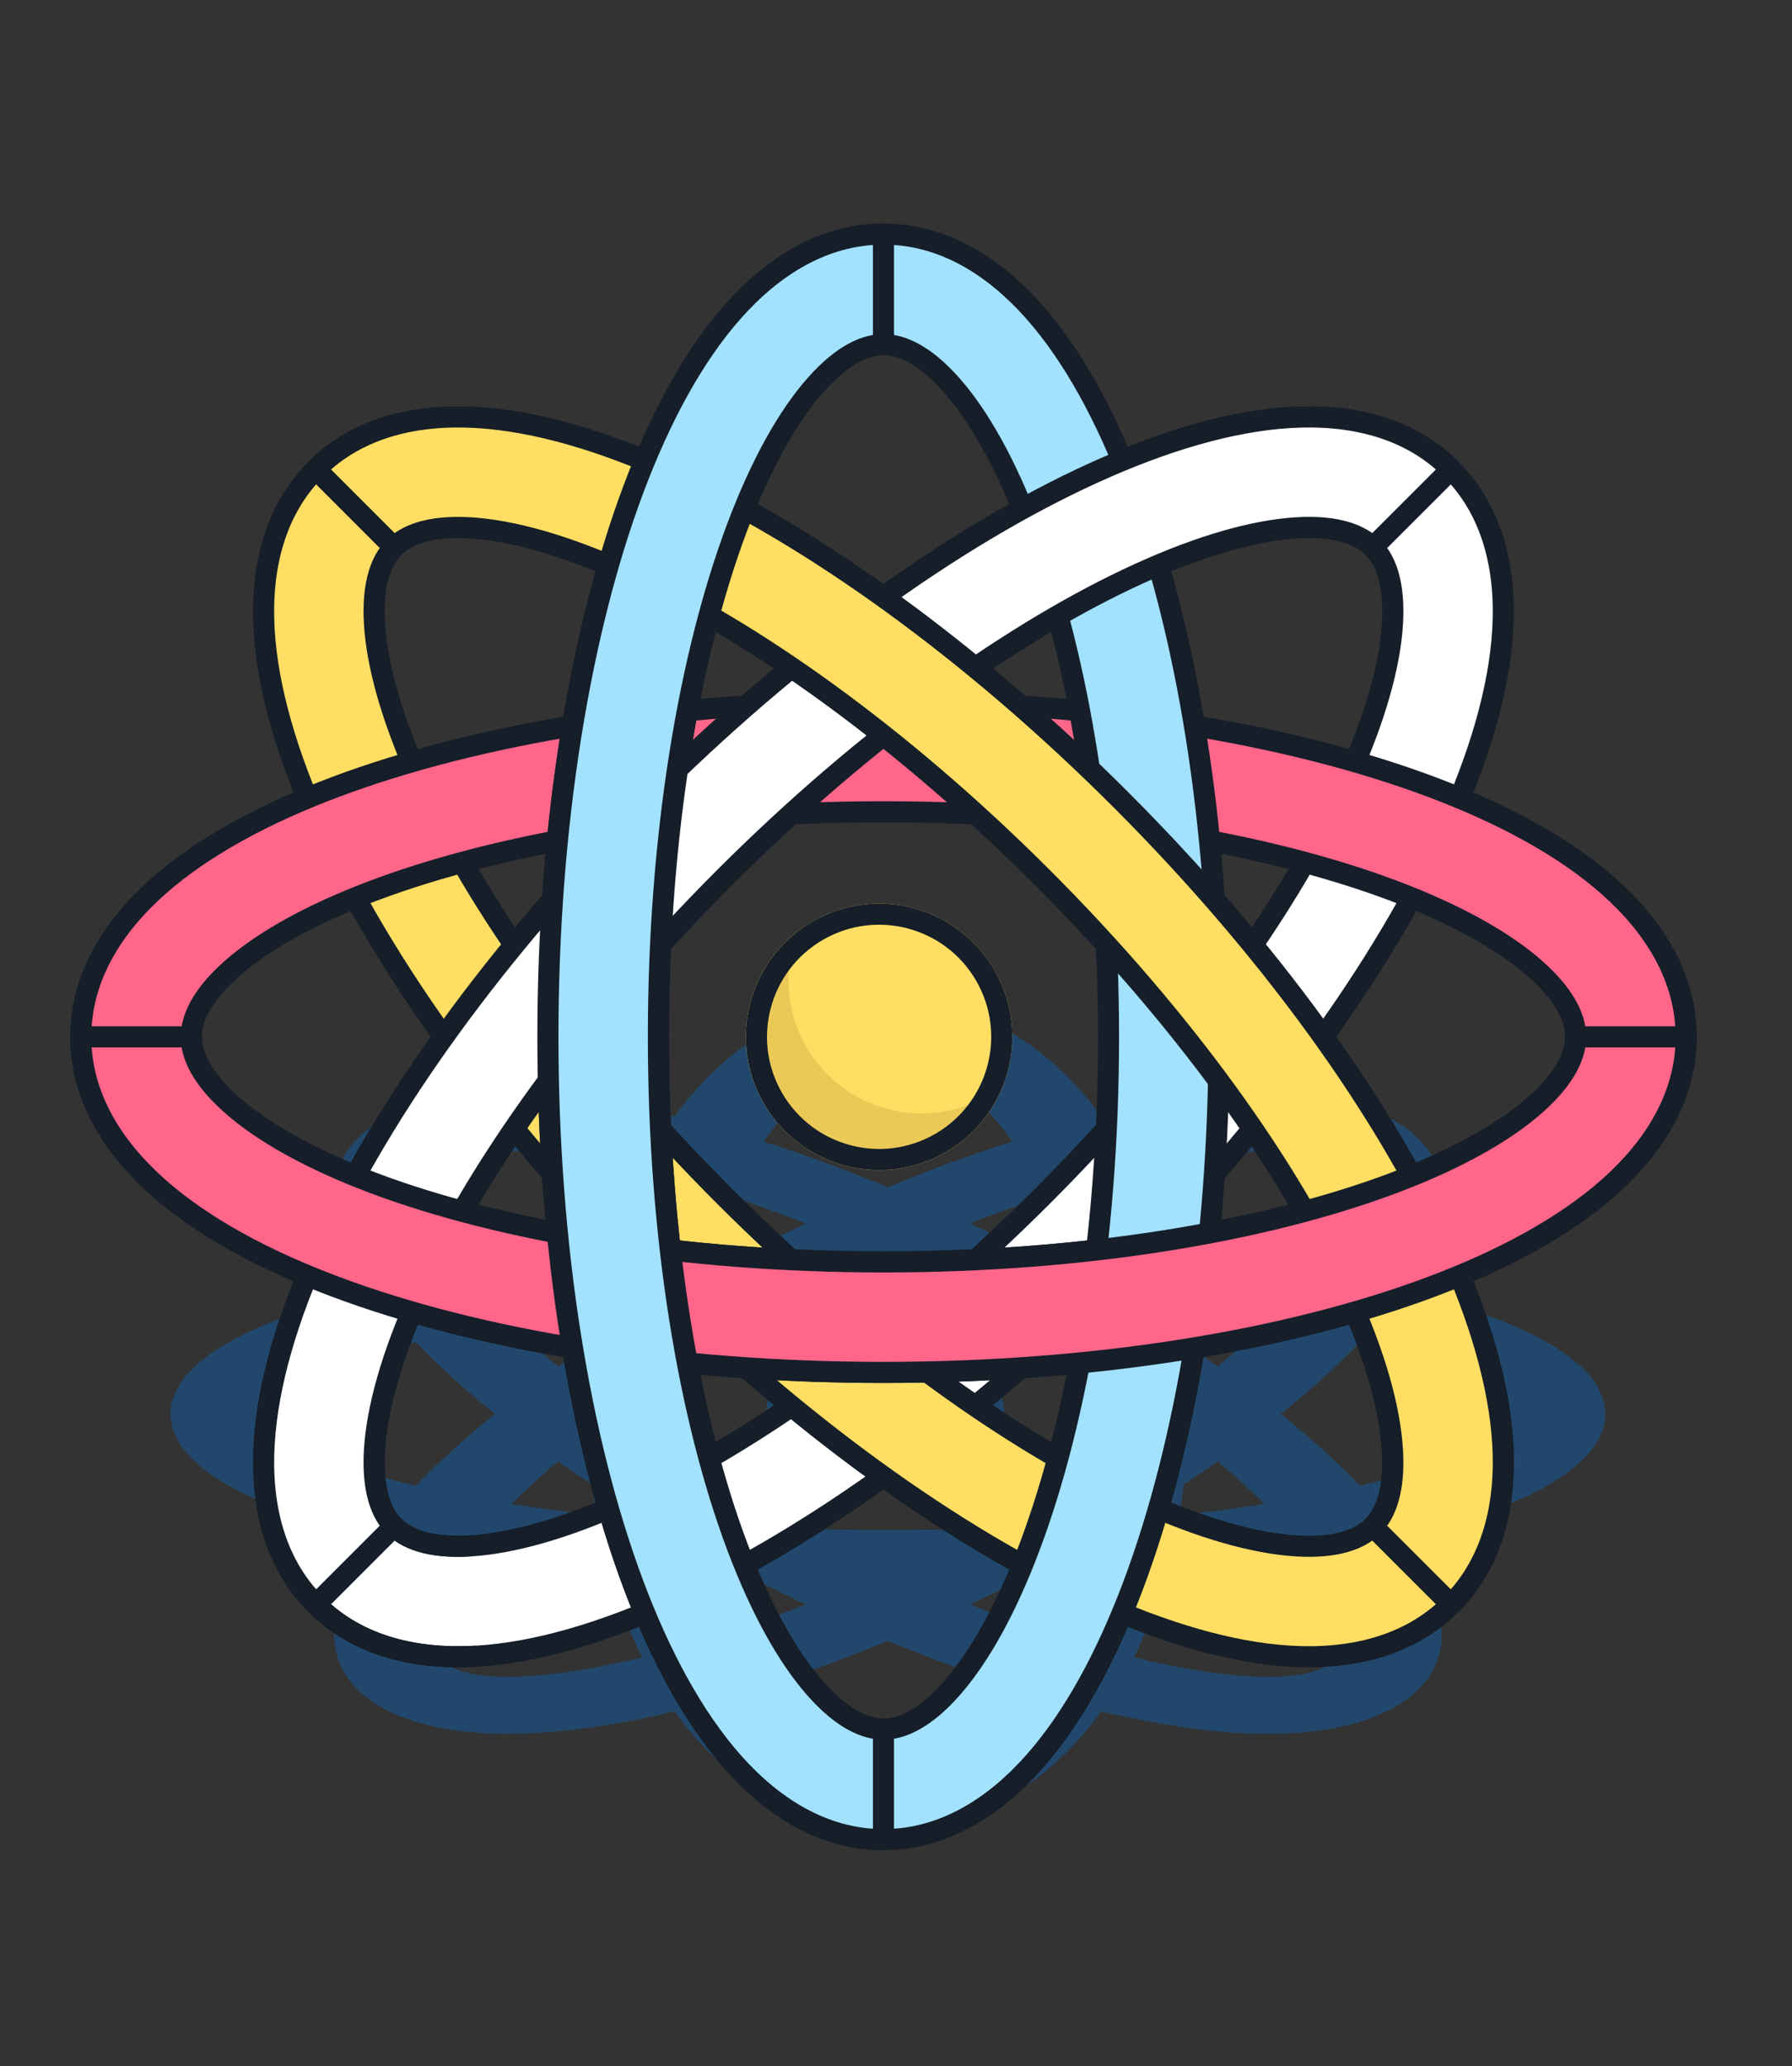 <svg width="85" height="98" viewBox="0 0 85 98" fill="none" xmlns="http://www.w3.org/2000/svg">
    <rect x="0" y="0" width="85" height="98" fill="#333333" stroke="none"/>
    <g clip-path="url(#clip0_73_8825)">
        <g opacity="0.35">
            <path fill-rule="evenodd" clip-rule="evenodd"
                d="M36.534 66.145C36.231 66.797 36.294 67.456 36.648 68.05C36.944 68.544 37.443 68.993 38.103 69.355C38.763 69.717 39.585 69.992 40.526 70.137C41.809 70.335 43.106 70.262 44.236 69.978C45.759 69.596 46.977 68.831 47.44 67.832C48.247 66.094 46.46 64.307 43.448 63.841C42.028 63.621 40.589 63.735 39.38 64.098C38.026 64.506 36.96 65.227 36.534 66.145Z"
                fill="#006FD6" />
            <path fill-rule="evenodd" clip-rule="evenodd"
                d="M35.741 84.814C37.417 85.906 39.567 86.707 42.117 86.707C44.668 86.707 46.818 85.906 48.494 84.814C49.946 83.869 51.193 82.616 52.236 81.167C54.748 81.766 57.165 82.143 59.349 82.219C60.926 82.273 62.494 82.172 63.889 81.834C64.725 81.632 65.5 81.344 66.176 80.954C67.98 79.912 68.519 78.469 68.367 77.012C68.236 75.751 67.583 74.356 66.546 72.906C69.056 72.304 71.226 71.584 72.864 70.746C74.755 69.778 76.142 68.537 76.142 67.064C76.142 65.592 74.755 64.351 72.864 63.383C72.365 63.128 71.817 62.883 71.224 62.65C70.844 62.5 70.447 62.355 70.032 62.215C68.971 61.855 67.801 61.524 66.546 61.223C67.583 59.773 68.236 58.378 68.367 57.117C68.519 55.66 67.98 54.217 66.176 53.175C65.533 52.804 64.802 52.526 64.012 52.325C62.587 51.963 60.973 51.854 59.349 51.91C57.165 51.986 54.748 52.363 52.236 52.962C51.193 51.513 49.946 50.26 48.494 49.315C48.075 49.042 47.626 48.787 47.149 48.559C46.579 48.285 45.968 48.05 45.318 47.865C44.337 47.585 43.268 47.422 42.117 47.422C39.567 47.422 37.417 48.223 35.741 49.315C34.289 50.26 33.042 51.513 31.999 52.962C29.487 52.363 27.07 51.986 24.886 51.91C22.363 51.823 19.862 52.134 18.059 53.175C16.481 54.087 15.87 55.306 15.844 56.572C15.841 56.753 15.849 56.935 15.868 57.117C15.999 58.378 16.652 59.773 17.689 61.223C15.179 61.825 13.009 62.545 11.371 63.383C9.48 64.351 8.093 65.592 8.093 67.064C8.093 68.537 9.481 69.778 11.372 70.746C13.009 71.584 15.179 72.304 17.689 72.906C16.652 74.356 15.999 75.751 15.867 77.012C15.716 78.469 16.255 79.912 18.059 80.954C19.862 81.995 22.363 82.306 24.886 82.219C27.07 82.143 29.487 81.766 31.999 81.167C33.042 82.616 34.289 83.869 35.741 84.814ZM61.712 54.714C62.034 54.769 62.298 54.841 62.514 54.923C62.649 54.974 62.765 55.03 62.864 55.087C63.381 55.385 63.798 55.941 63.692 56.954C63.598 57.863 63.087 59.006 62.114 60.334C60.014 59.983 57.728 59.687 55.299 59.455C54.897 58.052 54.385 56.733 53.776 55.521C56.076 54.959 58.056 54.664 59.63 54.609C60.508 54.579 61.187 54.624 61.712 54.714ZM19.734 70.468C17.42 69.926 15.658 69.326 14.479 68.723C13.163 68.049 12.777 67.486 12.777 67.064C12.777 66.643 13.163 66.079 14.479 65.406C15.658 64.802 17.42 64.203 19.734 63.661C20.789 64.766 22.043 65.909 23.476 67.064C22.043 68.22 20.788 69.362 19.734 70.468ZM26.467 64.816C25.655 64.128 24.919 63.453 24.264 62.795C25.533 62.598 26.88 62.421 28.296 62.266C28.215 62.741 28.146 63.222 28.089 63.71C27.532 64.078 26.991 64.447 26.467 64.816ZM36.307 58.966C35.462 58.998 34.628 59.038 33.806 59.085C34.074 58.268 34.381 57.49 34.722 56.758C35.861 57.136 37.031 57.561 38.222 58.029C37.583 58.332 36.944 58.644 36.307 58.966ZM42.117 56.303C40.115 55.475 38.137 54.751 36.222 54.142C37.16 52.806 38.199 51.789 39.245 51.108C40.411 50.349 41.387 50.126 42.117 50.126C42.483 50.126 42.909 50.182 43.39 50.333C43.645 50.413 43.916 50.519 44.201 50.658C44.453 50.782 44.716 50.93 44.99 51.108C46.036 51.789 47.074 52.806 48.013 54.142C46.098 54.751 44.12 55.475 42.117 56.303ZM63.692 77.175C63.798 78.188 63.381 78.744 62.864 79.042C62.38 79.321 61.503 79.55 59.95 79.528C59.846 79.526 59.74 79.523 59.63 79.52C58.056 79.465 56.076 79.17 53.777 78.608C54.385 77.396 54.897 76.077 55.299 74.674C57.728 74.442 60.014 74.146 62.114 73.795C63.087 75.123 63.598 76.266 63.692 77.175ZM24.605 54.609C22.85 54.548 21.887 54.789 21.37 55.087C20.854 55.385 20.437 55.941 20.543 56.954C20.637 57.863 21.148 59.006 22.121 60.334C24.221 59.983 26.507 59.687 28.936 59.455C29.339 58.052 29.851 56.733 30.459 55.521C28.159 54.959 26.178 54.664 24.605 54.609ZM32.578 67.065C32.578 67.831 32.61 68.585 32.671 69.323C33.532 69.87 34.433 70.416 35.372 70.959C36.311 71.501 37.257 72.021 38.204 72.518C39.483 72.553 40.79 72.571 42.118 72.571C43.446 72.571 44.752 72.553 46.031 72.518C46.978 72.021 47.924 71.501 48.863 70.959C49.802 70.416 50.703 69.871 51.564 69.324C51.625 68.585 51.657 67.831 51.657 67.064C51.657 66.298 51.625 65.544 51.564 64.805C50.703 64.258 49.802 63.713 48.863 63.17C47.924 62.628 46.978 62.108 46.03 61.611C44.752 61.576 43.446 61.557 42.118 61.557C40.79 61.557 39.483 61.576 38.205 61.611C37.257 62.108 36.311 62.628 35.372 63.17C34.433 63.713 33.532 64.258 32.671 64.805C32.61 65.544 32.578 66.298 32.578 67.065ZM27.469 70.005C27.129 69.775 26.794 69.544 26.467 69.313C25.655 70.001 24.919 70.676 24.264 71.334C25.533 71.531 26.88 71.708 28.296 71.863C28.215 71.388 28.146 70.907 28.089 70.419C27.88 70.281 27.674 70.143 27.469 70.005ZM38.222 76.1C37.583 75.797 36.944 75.485 36.306 75.163C35.462 75.13 34.628 75.09 33.805 75.043C34.073 75.861 34.381 76.639 34.722 77.371C35.861 76.993 37.031 76.568 38.222 76.1ZM42.117 77.826C43.87 78.55 45.603 79.195 47.292 79.753C47.533 79.832 47.773 79.91 48.013 79.987C47.074 81.323 46.036 82.34 44.99 83.021C43.824 83.78 42.848 84.003 42.117 84.003C41.387 84.003 40.411 83.78 39.245 83.021C38.199 82.34 37.16 81.323 36.222 79.987C38.137 79.378 40.115 78.654 42.117 77.826ZM50.429 59.085C50.161 58.268 49.854 57.49 49.513 56.758C48.374 57.136 47.204 57.561 46.013 58.029C46.652 58.332 47.291 58.644 47.928 58.966C48.773 58.998 49.607 59.038 50.429 59.085ZM71.458 67.064C71.458 66.643 71.072 66.079 69.757 65.406C69.302 65.173 68.76 64.941 68.134 64.713C67.136 64.348 65.923 63.994 64.501 63.661C63.446 64.766 62.192 65.909 60.759 67.064C62.192 68.221 63.446 69.363 64.501 70.468C66.816 69.926 68.577 69.326 69.757 68.723C71.072 68.049 71.458 67.486 71.458 67.064ZM46.013 76.1C46.652 75.797 47.291 75.485 47.928 75.163C48.773 75.13 49.607 75.09 50.429 75.043C50.161 75.861 49.854 76.639 49.513 77.371C48.374 76.993 47.204 76.568 46.013 76.1ZM57.768 69.313C57.244 69.682 56.703 70.051 56.146 70.419C56.089 70.907 56.02 71.388 55.939 71.863C57.355 71.708 58.702 71.531 59.971 71.334C59.315 70.676 58.58 70.001 57.768 69.313ZM59.971 62.795C58.702 62.598 57.355 62.421 55.939 62.266C56.02 62.741 56.089 63.222 56.146 63.71C56.703 64.078 57.244 64.447 57.768 64.816C58.58 64.128 59.316 63.453 59.971 62.795ZM28.936 74.674C29.338 76.077 29.851 77.396 30.459 78.608C28.159 79.17 26.178 79.465 24.605 79.52C22.85 79.581 21.887 79.34 21.37 79.042C20.854 78.744 20.437 78.188 20.543 77.175C20.637 76.266 21.148 75.123 22.121 73.795C24.221 74.146 26.507 74.442 28.936 74.674Z"
                fill="#006FD6" />
        </g>
        <path fill-rule="evenodd" clip-rule="evenodd"
            d="M29.742 71.166C35.627 68.491 42.694 63.484 49.454 56.725C56.213 49.965 61.219 42.898 63.894 37.013C65.236 34.061 65.931 31.539 66.049 29.579C66.167 27.616 65.7 26.538 65.122 25.96C64.544 25.382 63.466 24.916 61.503 25.034C59.544 25.151 57.021 25.846 54.069 27.188C48.184 29.863 41.117 34.869 34.357 41.629C27.598 48.388 22.592 55.456 19.917 61.34C18.575 64.292 17.88 66.815 17.762 68.774C17.644 70.738 18.111 71.816 18.689 72.393C19.267 72.971 20.345 73.438 22.308 73.32C24.268 73.202 26.79 72.507 29.742 71.166ZM22.623 78.551C19.799 78.721 17.001 78.118 14.983 76.099C12.965 74.081 12.361 71.283 12.531 68.46C12.701 65.632 13.652 62.458 15.146 59.172C18.142 52.581 23.565 45.009 30.651 37.923C37.738 30.837 45.309 25.413 51.901 22.417C55.187 20.923 58.361 19.972 61.188 19.802C64.012 19.633 66.81 20.236 68.828 22.254C70.846 24.273 71.45 27.071 71.28 29.894C71.11 32.721 70.159 35.896 68.665 39.182C65.67 45.773 60.246 53.345 53.16 60.431C46.073 67.517 38.502 72.941 31.911 75.937C28.625 77.43 25.45 78.381 22.623 78.551Z"
            fill="white" stroke="#151E29" stroke-linejoin="round" />
        <path fill-rule="evenodd" clip-rule="evenodd"
            d="M19.916 37.013C22.591 42.898 27.598 49.965 34.357 56.725C41.116 63.484 48.184 68.49 54.069 71.165C57.02 72.507 59.543 73.202 61.502 73.32C63.466 73.438 64.544 72.971 65.122 72.393C65.7 71.815 66.166 70.737 66.048 68.774C65.93 66.814 65.236 64.292 63.894 61.34C61.219 55.455 56.213 48.388 49.453 41.628C42.694 34.869 35.626 29.863 29.741 27.188C26.79 25.846 24.267 25.151 22.308 25.034C20.344 24.915 19.266 25.382 18.688 25.96C18.111 26.538 17.644 27.616 17.762 29.579C17.88 31.539 18.574 34.061 19.916 37.013ZM12.53 29.894C12.361 27.07 12.964 24.272 14.982 22.254C17.001 20.236 19.799 19.632 22.622 19.802C25.449 19.972 28.624 20.923 31.91 22.416C38.501 25.413 46.073 30.836 53.159 37.922C60.245 45.009 65.669 52.58 68.665 59.172C70.159 62.458 71.11 65.632 71.28 68.46C71.449 71.283 70.846 74.081 68.828 76.099C66.809 78.117 64.011 78.721 61.188 78.551C58.361 78.381 55.186 77.43 51.9 75.936C45.309 72.941 37.737 67.517 30.651 60.431C23.565 53.344 18.141 45.773 15.145 39.182C13.651 35.895 12.7 32.721 12.53 29.894Z"
            fill="#FFDE63" stroke="#151E29" stroke-linejoin="round" />
        <circle cx="41.699" cy="49.176" r="6.317" transform="rotate(60 41.699 49.176)"
            fill="#FFDE63" />
        <path opacity="0.5" fill-rule="evenodd" clip-rule="evenodd"
            d="M38.248 49.649C39.992 52.67 43.856 53.706 46.877 51.961C47.123 51.819 47.356 51.663 47.576 51.494C47.071 52.777 46.144 53.904 44.857 54.648C41.836 56.392 37.972 55.357 36.228 52.335C34.625 49.56 35.368 46.074 37.842 44.172C37.161 45.902 37.246 47.914 38.248 49.649Z"
            fill="#D9B54A" />
        <circle cx="41.699" cy="49.176" r="5.817" transform="rotate(60 41.699 49.176)"
            stroke="#151E29" />
        <path fill-rule="evenodd" clip-rule="evenodd"
            d="M66.055 42.229C60.002 39.96 51.465 38.502 41.905 38.502C32.346 38.502 23.809 39.96 17.756 42.229C14.72 43.368 12.445 44.66 10.976 45.962C9.504 47.267 9.072 48.36 9.072 49.177C9.072 49.994 9.504 51.086 10.976 52.391C12.445 53.693 14.72 54.986 17.756 56.124C23.809 58.394 32.346 59.852 41.905 59.852C51.465 59.852 60.002 58.394 66.055 56.124C69.091 54.986 71.366 53.693 72.835 52.391C74.306 51.086 74.739 49.994 74.739 49.177C74.739 48.36 74.306 47.267 72.835 45.962C71.366 44.66 69.091 43.368 66.055 42.229ZM76.311 42.041C78.428 43.917 79.98 46.323 79.98 49.177C79.98 52.031 78.428 54.436 76.311 56.313C74.192 58.192 71.275 59.764 67.895 61.032C61.116 63.574 51.927 65.092 41.905 65.092C31.884 65.092 22.695 63.574 15.916 61.032C12.536 59.764 9.619 58.192 7.499 56.313C5.383 54.436 3.831 52.031 3.831 49.177C3.831 46.323 5.383 43.917 7.499 42.041C9.619 40.162 12.536 38.59 15.916 37.322C22.695 34.78 31.884 33.261 41.905 33.261C51.927 33.261 61.116 34.78 67.895 37.322C71.275 38.59 74.192 40.162 76.311 42.041Z"
            fill="#FF668A" stroke="#151E29" stroke-linejoin="round" />
        <path fill-rule="evenodd" clip-rule="evenodd"
            d="M48.852 73.326C51.122 67.274 52.58 58.736 52.58 49.177C52.58 39.618 51.122 31.08 48.852 25.028C47.714 21.992 46.422 19.717 45.119 18.248C43.814 16.776 42.722 16.344 41.905 16.344C41.088 16.344 39.996 16.776 38.691 18.248C37.388 19.717 36.096 21.992 34.958 25.028C32.688 31.08 31.23 39.618 31.23 49.177C31.23 58.736 32.688 67.274 34.958 73.326C36.096 76.362 37.388 78.637 38.691 80.106C39.996 81.578 41.088 82.01 41.905 82.01C42.722 82.01 43.814 81.578 45.119 80.106C46.422 78.637 47.714 76.362 48.852 73.326ZM49.041 83.583C47.164 85.699 44.759 87.251 41.905 87.251C39.051 87.251 36.645 85.699 34.769 83.583C32.89 81.464 31.318 78.547 30.05 75.167C27.508 68.388 25.989 59.198 25.989 49.177C25.989 39.156 27.508 29.966 30.05 23.187C31.318 19.808 32.89 16.89 34.769 14.771C36.645 12.655 39.051 11.103 41.905 11.103C44.759 11.103 47.164 12.655 49.041 14.771C50.92 16.89 52.492 19.808 53.76 23.187C56.302 29.966 57.821 39.156 57.821 49.177C57.821 59.198 56.302 68.388 53.76 75.167C52.492 78.547 50.92 81.464 49.041 83.583Z"
            fill="#A3E2FF" stroke="#151E29" stroke-linejoin="round" />
        <path
            d="M65.122 25.96C64.544 25.382 63.466 24.915 61.503 25.033C59.543 25.151 57.021 25.846 54.069 27.188C48.184 29.863 41.117 34.869 34.357 41.628C27.598 48.388 22.591 55.455 19.916 61.34C18.575 64.292 17.88 66.814 17.762 68.774C17.644 70.737 18.111 71.815 18.689 72.393L14.983 76.099C12.964 74.081 12.361 71.282 12.531 68.459C12.701 65.632 13.652 62.458 15.145 59.171C18.141 52.58 23.565 45.009 30.651 37.922C37.737 30.836 45.309 25.412 51.9 22.416C55.186 20.923 58.361 19.972 61.188 19.802C64.011 19.632 66.809 20.236 68.828 22.254L65.122 25.96Z"
            fill="white" />
        <path
            d="M18.689 72.393C18.111 71.815 17.644 70.737 17.762 68.774C17.88 66.814 18.575 64.292 19.916 61.34C22.591 55.455 27.598 48.388 34.357 41.628C41.117 34.869 48.184 29.863 54.069 27.188C57.021 25.846 59.543 25.151 61.503 25.033C63.466 24.915 64.544 25.382 65.122 25.96L68.828 22.254C66.809 20.236 64.011 19.632 61.188 19.802C58.361 19.972 55.186 20.923 51.9 22.416C45.309 25.412 37.737 30.836 30.651 37.922C23.565 45.009 18.141 52.58 15.145 59.171C13.652 62.458 12.701 65.632 12.531 68.459C12.361 71.282 12.964 74.081 14.983 76.099M18.689 72.393C19.267 72.971 20.344 73.438 22.308 73.32M18.689 72.393L14.983 76.099M14.983 76.099C17.001 78.117 19.799 78.721 22.622 78.551"
            stroke="#151E29" stroke-linejoin="round" />
        <path
            d="M65.122 72.394C65.7 71.816 66.166 70.738 66.048 68.774C65.93 66.815 65.236 64.292 63.894 61.34C61.219 55.456 56.213 48.388 49.453 41.629C42.694 34.869 35.626 29.863 29.741 27.188C26.79 25.846 24.267 25.152 22.308 25.034C20.344 24.916 19.266 25.383 18.689 25.96L14.983 22.254C17.001 20.236 19.799 19.633 22.622 19.802C25.45 19.972 28.624 20.923 31.91 22.417C38.501 25.413 46.073 30.837 53.159 37.923C60.245 45.009 65.669 52.581 68.665 59.172C70.159 62.458 71.11 65.633 71.28 68.46C71.449 71.283 70.846 74.081 68.828 76.099L65.122 72.394Z"
            fill="#FFDE63" stroke="#151E29" stroke-linejoin="round" />
        <path
            d="M9.072 49.177C9.072 49.994 9.504 51.086 10.976 52.391C12.445 53.693 14.72 54.986 17.756 56.124C23.809 58.394 32.346 59.851 41.905 59.851C51.465 59.851 60.002 58.394 66.055 56.124C69.091 54.986 71.366 53.693 72.835 52.391C74.306 51.086 74.739 49.994 74.739 49.177L79.98 49.177C79.98 52.031 78.428 54.436 76.311 56.313C74.192 58.192 71.275 59.764 67.895 61.031C61.116 63.574 51.927 65.092 41.905 65.092C31.884 65.092 22.695 63.574 15.916 61.031C12.536 59.764 9.619 58.192 7.499 56.313C5.383 54.436 3.831 52.031 3.831 49.177L9.072 49.177Z"
            fill="#FF668A" stroke="#151E29" stroke-linejoin="round" />
        <path
            d="M41.905 16.344C41.088 16.344 39.996 16.776 38.691 18.248C37.389 19.717 36.096 21.992 34.958 25.028C32.688 31.08 31.23 39.618 31.23 49.177C31.23 58.736 32.688 67.274 34.958 73.326C36.096 76.362 37.389 78.637 38.691 80.106C39.996 81.578 41.088 82.01 41.905 82.01L41.905 87.251C39.051 87.251 36.645 85.699 34.769 83.583C32.89 81.464 31.318 78.547 30.05 75.167C27.508 68.388 25.989 59.198 25.989 49.177C25.989 39.156 27.508 29.966 30.05 23.187C31.318 19.808 32.89 16.89 34.769 14.771C36.645 12.655 39.051 11.103 41.905 11.103L41.905 16.344Z"
            fill="#A3E2FF" stroke="#151E29" stroke-linejoin="round" />
    </g>
    <defs>
        <clipPath id="clip0_73_8825">
            <rect width="85" height="98" fill="white" />
        </clipPath>
    </defs>
</svg>